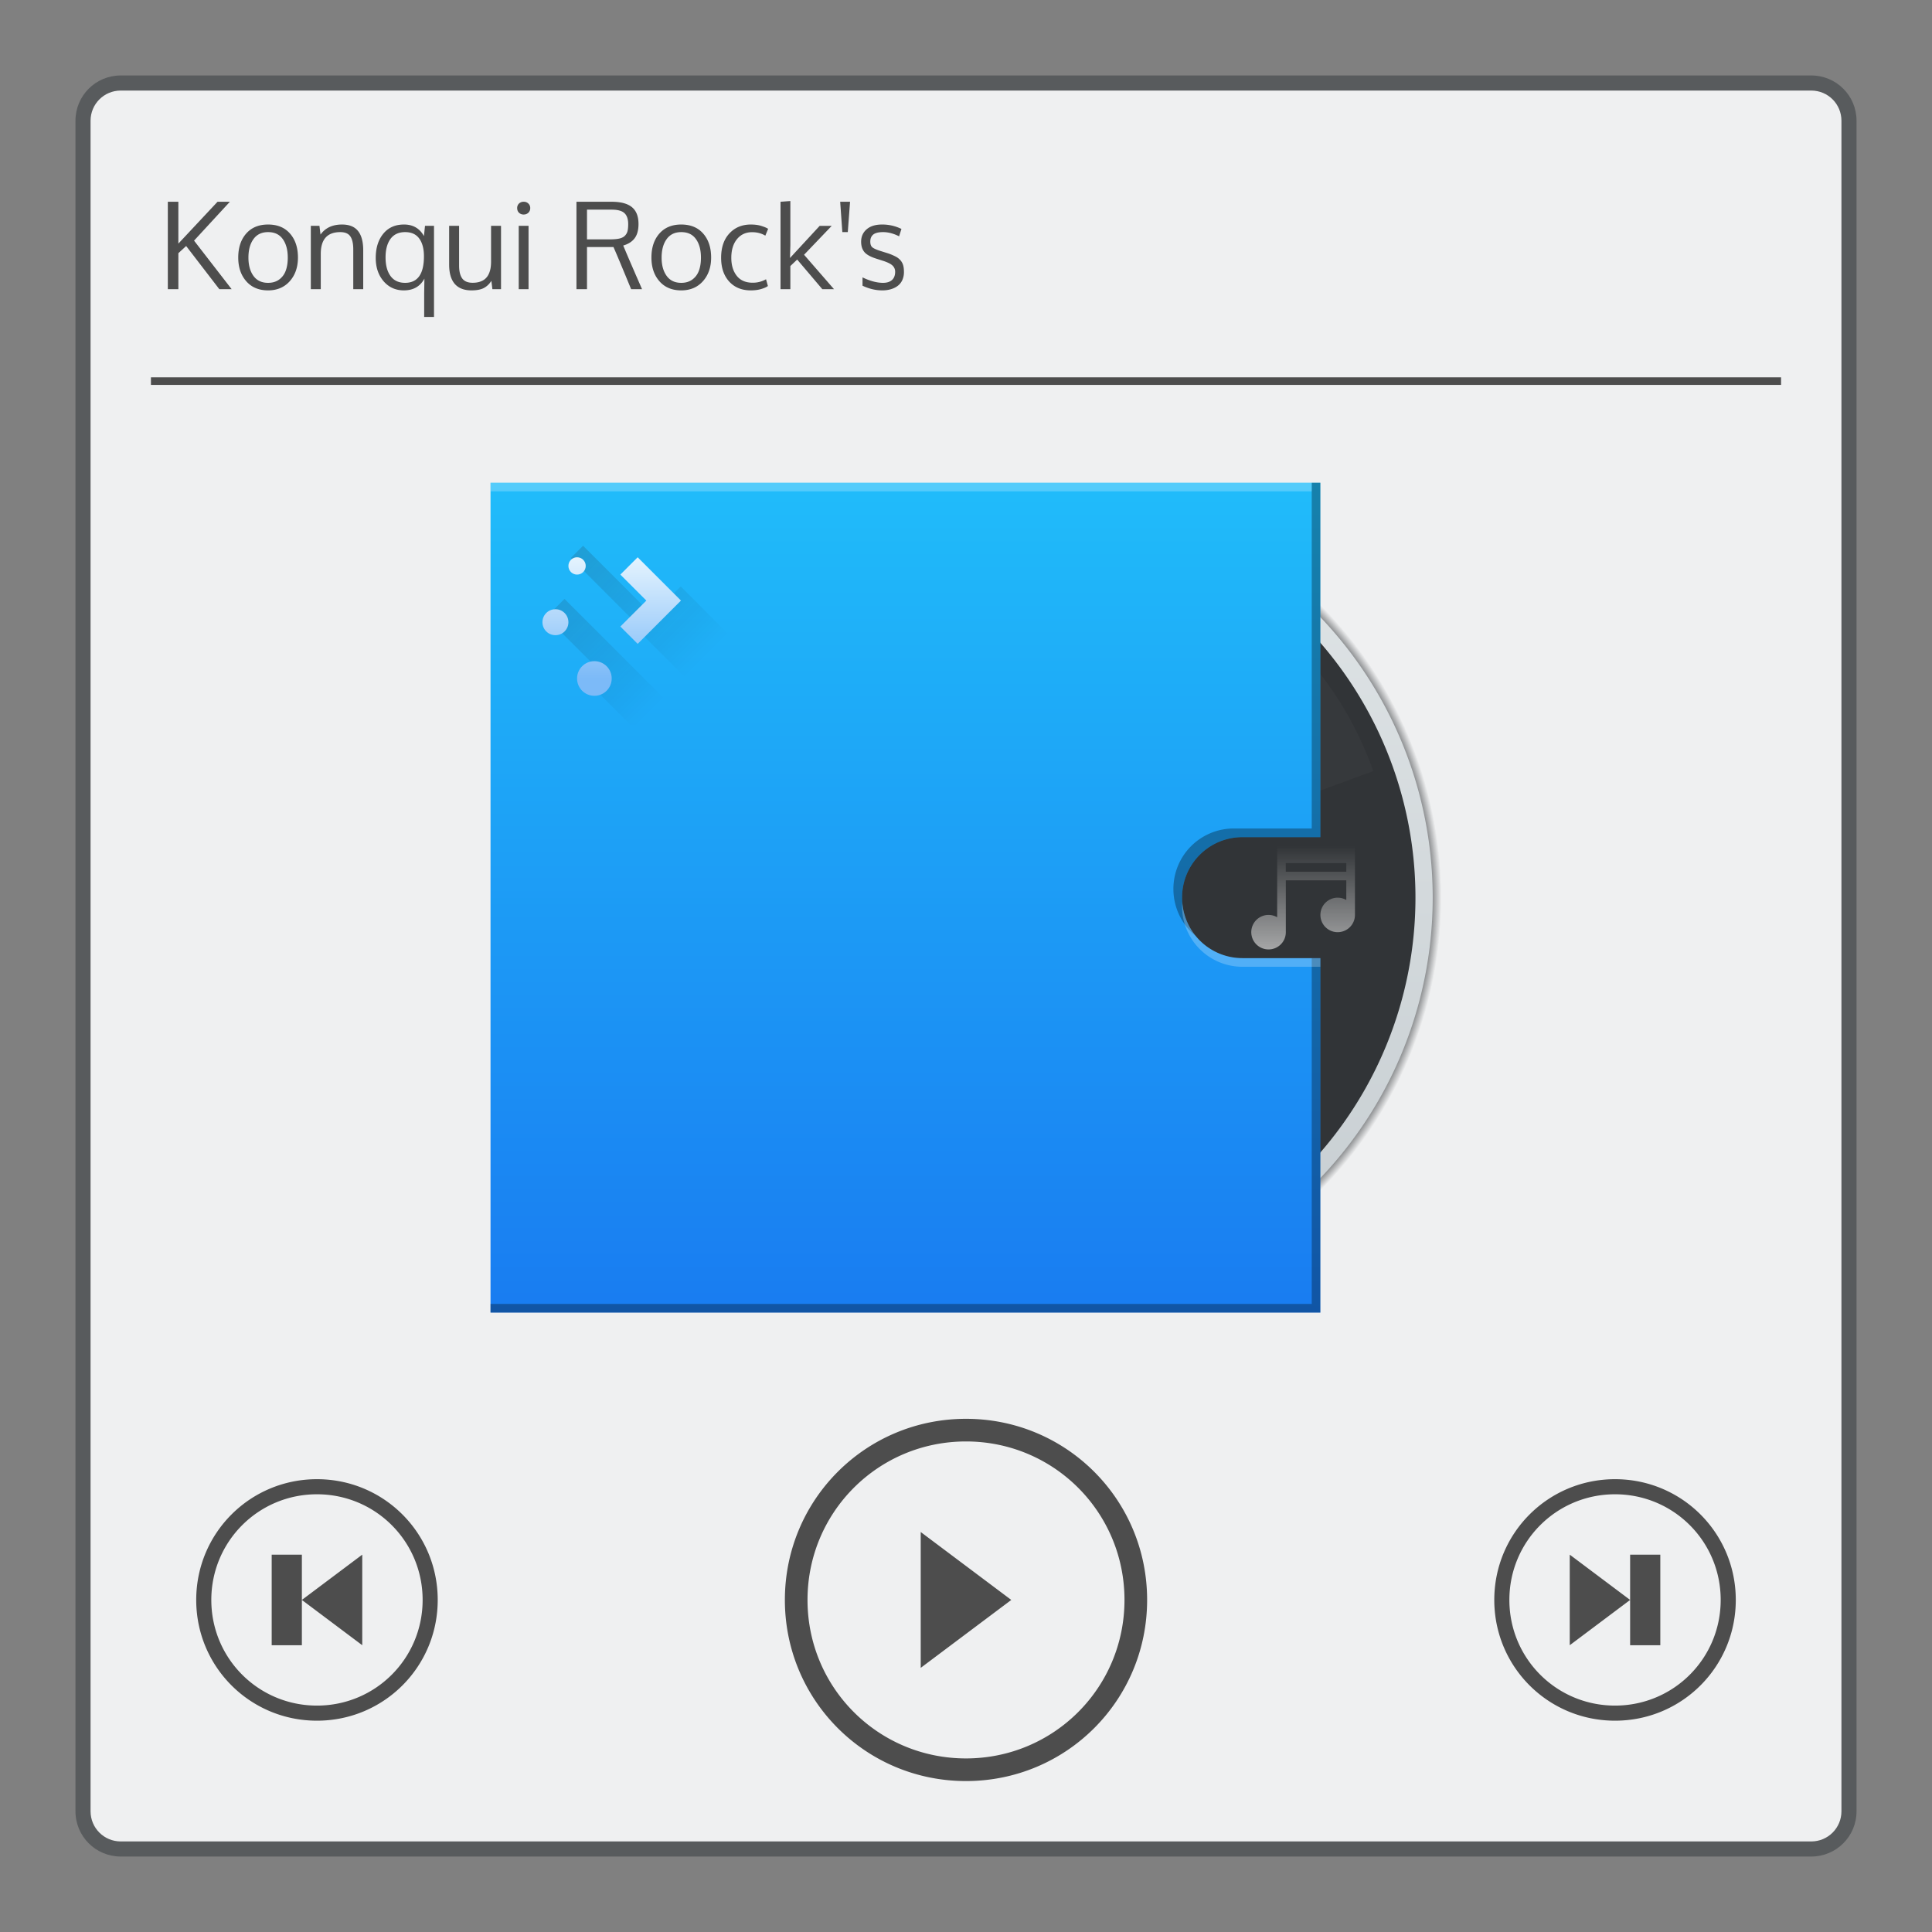 <svg xmlns="http://www.w3.org/2000/svg" xmlns:xlink="http://www.w3.org/1999/xlink" viewBox="0 0 256 256" id="svg2" version="1.1"><rect x="0" y="0" width="256" height="256" fill="#808080" stroke="none"/><defs id="defs4"><linearGradient id="linearGradient4547"><stop id="stop4549" offset="0" stop-color="#313437" stop-opacity="1"/><stop offset=".979" id="stop4555" stop-color="#313437" stop-opacity=".498"/><stop id="stop4551" offset="1" stop-color="#313437" stop-opacity="0"/></linearGradient><linearGradient gradientTransform="translate(2.646)" gradientUnits="userSpaceOnUse" y2="267.631" x2="19.05" y1="292.502" x1="19.05" id="linearGradient4652" xlink:href="#linearGradient4303"/><linearGradient id="linearGradient4303"><stop offset="0" id="stop4305" stop-color="#c6cdd1" stop-opacity="1"/><stop offset="1" id="stop4307" stop-color="#e0e5e7" stop-opacity="1"/></linearGradient><linearGradient gradientTransform="translate(1.588 -.265)" gradientUnits="userSpaceOnUse" y2="278.744" x2="28.046" y1="282.977" x1="28.046" id="linearGradient4742" xlink:href="#linearGradient4736-9"/><linearGradient id="linearGradient4736-9"><stop id="stop4738-8" offset="0" stop-color="#ccc" stop-opacity="1"/><stop id="stop4740-1" offset="1" stop-color="#ccc" stop-opacity="0"/></linearGradient><linearGradient gradientTransform="translate(-1.852)" gradientUnits="userSpaceOnUse" y2="267.367" x2="6.615" y1="292.767" x1="6.615" id="linearGradient4306" xlink:href="#linearGradient4143"/><linearGradient id="linearGradient4143"><stop offset="0" id="stop4145" stop-color="#197cf1" stop-opacity="1"/><stop offset="1" id="stop4147" stop-color="#20bcfa" stop-opacity="1"/></linearGradient><linearGradient gradientUnits="userSpaceOnUse" y2="39" x2="32" y1="23" x1="16" id="linearGradient4507" xlink:href="#linearGradient4227" gradientTransform="matrix(.265 0 0 .265 -.265 263.133)"/><linearGradient id="linearGradient4227"><stop id="stop4229" offset="0" stop-color="#292c2f" stop-opacity="1"/><stop id="stop4231" offset="1" stop-color="#000" stop-opacity="0"/></linearGradient><linearGradient gradientTransform="translate(0 -2)" gradientUnits="userSpaceOnUse" y2="1033.362" x2="11" y1="1049.362" x1="11" id="linearGradient4444" xlink:href="#linearGradient4438"/><linearGradient id="linearGradient4438"><stop id="stop4440" offset="0" stop-color="#000" stop-opacity="0"/><stop id="stop4442" offset="1" stop-color="#000" stop-opacity="1"/></linearGradient><linearGradient gradientTransform="translate(0 -2)" gradientUnits="userSpaceOnUse" y2="3" x2="11" y1="19" x1="11" id="linearGradient4452" xlink:href="#linearGradient4290-2"/><linearGradient id="linearGradient4290-2"><stop offset="0" id="stop4292" stop-color="#7cbaf8" stop-opacity="1"/><stop offset="1" id="stop4294" stop-color="#f4fcff" stop-opacity="1"/></linearGradient><radialGradient gradientTransform="translate(2.646)" gradientUnits="userSpaceOnUse" r="12.7" fy="280.067" fx="18.521" cy="280.067" cx="18.521" id="radialGradient4553" xlink:href="#linearGradient4547"/><style id="current-color-scheme" type="text/css"></style></defs><path d="M16 10h224c3.324 0 6 2.676 6 6v224c0 3.324-2.676 6-6 6H16c-3.324 0-6-2.676-6-6V16c0-3.324 2.676-6 6-6z" id="rect4240" fill="currentColor" fill-opacity=".5" stroke="none" color="#31363b"/><path d="M16 12h224c2.216 0 4 1.784 4 4v224c0 2.216-1.784 4-4 4H16c-2.216 0-4-1.784-4-4V16c0-2.216 1.784-4 4-4z" id="rect4238" fill="currentColor" fill-opacity="1" stroke="none" color="#eff0f1"/><path d="M104.727 26.639l-1.303.095v11.584h1.303v-3.07l.904-.857 3.332 3.927h1.547l-3.967-4.562 3.666-3.832h-1.596l-3.935 4.26.049-1.729V26.64zm-82.489.095v11.584h1.397v-4.77l1.031-.95 4.396 5.72h1.633l-4.982-6.435 4.746-5.149h-1.635l-5.19 5.545v-5.545h-1.396zm47.155 0a.865.865 0 0 0-.627.239.796.796 0 0 0-.237.601c0 .249.078.453.237.612a.865.865 0 0 0 .627.238c.248 0 .455-.08.619-.238a.814.814 0 0 0 .246-.612.784.784 0 0 0-.246-.601.838.838 0 0 0-.62-.239zm6.99 0v11.584h1.396v-5.586h3.508c.434.979 1.213 2.841 2.34 5.586h1.445c-.164-.38-.425-.98-.785-1.8l-.937-2.166c-.27-.63-.527-1.237-.77-1.819.667-.19 1.17-.51 1.508-.959.344-.455.516-1.087.516-1.896 0-1.01-.292-1.755-.874-2.23-.581-.477-1.478-.714-2.689-.714h-4.658zm34.945 0l.285 4.022h.723l.3-4.022h-1.308zM77.78 27.781h3.285c.804 0 1.37.16 1.692.477.323.312.482.793.482 1.443 0 .386-.03.7-.093.938a1.319 1.319 0 0 1-.366.617c-.174.17-.418.289-.73.357-.312.069-.72.104-1.223.104H77.78V27.78zM35.521 29.75c-1.232 0-2.2.401-2.904 1.205-.698.799-1.049 1.857-1.049 3.174 0 1.285.356 2.333 1.065 3.142.709.805 1.672 1.206 2.888 1.206 1.19 0 2.147-.404 2.872-1.213.724-.815 1.087-1.86 1.087-3.135 0-1.317-.35-2.375-1.048-3.174-.699-.804-1.667-1.205-2.91-1.205zm9.8 0c-1.265 0-2.216.443-2.85 1.332l-.143-1.158h-1.142v8.394h1.318v-4.681c0-1.92.861-2.881 2.586-2.881.64 0 1.086.194 1.34.58.254.38.38.949.38 1.705v5.277h1.319v-5.132c0-1.154-.231-2.015-.691-2.58-.455-.572-1.16-.856-2.118-.856zm8.21 0c-1.163 0-2.077.406-2.744 1.22-.666.815-1 1.883-1 3.206 0 1.248.346 2.278 1.04 3.088.697.809 1.594 1.213 2.689 1.213 1.248 0 2.156-.518 2.722-1.555l-.033 1.959V42h1.303V29.924h-1.192l-.142 1.357c-.566-1.02-1.447-1.531-2.643-1.531zm36.739 0c-1.233 0-2.201.401-2.905 1.205-.698.799-1.047 1.857-1.047 3.174 0 1.285.354 2.333 1.063 3.142.709.805 1.672 1.206 2.889 1.206 1.19 0 2.146-.404 2.87-1.213.725-.815 1.089-1.86 1.089-3.135 0-1.317-.35-2.375-1.047-3.174-.699-.804-1.67-1.205-2.912-1.205zm9.226 0c-1.169 0-2.118.393-2.848 1.182-.73.783-1.095 1.858-1.095 3.228 0 1.312.355 2.36 1.064 3.143.714.783 1.67 1.174 2.871 1.174.513 0 .974-.06 1.381-.182.407-.122.701-.254.881-.397l-.246-.896a3.49 3.49 0 0 1-1.77.459c-.925 0-1.628-.304-2.109-.912-.481-.608-.723-1.405-.723-2.389 0-1.037.252-1.86.754-2.474.503-.614 1.17-.92 2-.92.656 0 1.241.152 1.754.459l.371-.905c-.18-.121-.469-.246-.87-.373-.398-.132-.87-.197-1.415-.197zm17.385 0c-.878 0-1.56.212-2.047.635-.487.418-.73.968-.73 1.65 0 .55.141.999.421 1.348.28.344.799.637 1.555.88l.92.294c.608.195 1.029.404 1.262.627.232.222.35.498.35.826 0 .476-.14.84-.42 1.094-.281.248-.676.373-1.184.373-.81 0-1.716-.24-2.72-.721v1.101c.867.413 1.743.62 2.626.62.397 0 .76-.048 1.094-.143.338-.095.64-.237.904-.428.27-.19.481-.444.635-.761a2.56 2.56 0 0 0 .23-1.112c0-.338-.032-.624-.095-.857a1.754 1.754 0 0 0-.348-.666 2.17 2.17 0 0 0-.707-.54 6.8 6.8 0 0 0-1.15-.46l-.834-.262c-.545-.175-.901-.339-1.07-.492-.17-.154-.255-.402-.255-.746 0-.408.13-.716.389-.928.265-.217.7-.326 1.309-.326.682 0 1.389.186 2.119.557l.31-.977a5.72 5.72 0 0 0-2.564-.586zm-57.367.174v5.125c0 1.137.249 1.996.746 2.572.502.571 1.241.856 2.215.856.687 0 1.23-.103 1.627-.309.402-.212.738-.53 1.007-.953l.135 1.103h1.143v-8.394h-1.319v4.713c0 .333-.022.637-.07.912-.048.275-.13.534-.246.777a1.901 1.901 0 0 1-.453.612c-.18.163-.412.293-.697.388-.28.095-.604.143-.97.143-.645 0-1.108-.192-1.388-.578-.275-.387-.412-.954-.412-1.7v-5.267h-1.318zm9.22 0v8.394h1.301v-8.394h-1.3zm-33.213.832c.863 0 1.513.31 1.952.93.439.613.658 1.432.658 2.459 0 .655-.09 1.23-.27 1.722-.18.487-.47.878-.873 1.174-.396.29-.885.436-1.467.436-.846 0-1.493-.307-1.937-.92-.444-.614-.666-1.42-.666-2.42 0-1.021.222-1.838.666-2.451.444-.62 1.091-.93 1.937-.93zm18.163 0c.835 0 1.458.286 1.87.857.413.566.62 1.35.62 2.35 0 2.343-.832 3.514-2.498 3.514-.847 0-1.49-.302-1.93-.905-.439-.603-.658-1.424-.658-2.467 0-1.026.217-1.84.65-2.443.44-.603 1.089-.906 1.946-.906zm36.586 0c.862 0 1.512.31 1.95.93.44.613.659 1.432.659 2.459 0 .655-.09 1.23-.27 1.722-.18.487-.47.878-.873 1.174-.396.29-.885.436-1.466.436-.847 0-1.492-.307-1.936-.92-.444-.614-.668-1.42-.668-2.42 0-1.021.224-1.838.668-2.451.444-.62 1.09-.93 1.936-.93zM20 50v1h216v-1H20zm108 138c-13.296 0-24 10.704-24 24s10.704 24 24 24 24-10.704 24-24-10.704-24-24-24zm0 3c11.634 0 21 9.366 21 21s-9.366 21-21 21-21-9.366-21-21 9.366-21 21-21zm-86 5c-8.864 0-16 7.136-16 16s7.136 16 16 16 16-7.136 16-16-7.136-16-16-16zm172 0c-8.864 0-16 7.136-16 16s7.136 16 16 16 16-7.136 16-16-7.136-16-16-16zm-172 2c7.756 0 14 6.244 14 14s-6.244 14-14 14-14-6.244-14-14 6.244-14 14-14zm172 0c7.756 0 14 6.244 14 14s-6.244 14-14 14-14-6.244-14-14 6.244-14 14-14zm-92 5v18l12-9-12-9zm-86 3v12h4v-12h-4zm4 6l8 6v-12l-8 6zm168-6v12l8-6-8-6zm8 6v6h4v-12h-4v6z" id="path7228" fill="currentColor" fill-opacity="1" stroke="none" color="#4d4d4d"/><g transform="matrix(4.329 0 0 4.329 54.69 -1093.468)" id="layer1-7" stroke="none"><g transform="translate(-2.381)" id="g4785"><path id="path4744" d="M21.167 276.362a3.704 3.704 0 0 0-3.705 3.705 3.704 3.704 0 0 0 3.705 3.704 3.704 3.704 0 0 0 3.704-3.704 3.704 3.704 0 0 0-3.704-3.705zm0 2.701a1.003 1.003 0 0 1 1.003 1.004 1.003 1.003 0 0 1-1.003 1.003 1.003 1.003 0 0 1-1.004-1.003 1.003 1.003 0 0 1 1.004-1.004z" opacity="1" fill="#000" fill-opacity=".157" stroke-width=".1" stroke-linecap="round" stroke-linejoin="miter" stroke-miterlimit="4" stroke-dasharray="none" stroke-opacity=".299"/><path d="M21.167 267.367a12.7 12.7 0 0 0-12.7 12.7 12.7 12.7 0 0 0 12.7 12.7 12.7 12.7 0 0 0 12.7-12.7 12.7 12.7 0 0 0-12.7-12.7zm0 9.26a3.44 3.44 0 0 1 3.44 3.44 3.44 3.44 0 0 1-3.44 3.44 3.44 3.44 0 0 1-3.44-3.44 3.44 3.44 0 0 1 3.44-3.44z" id="circle4545" opacity="1" fill="url(#radialGradient4553)" fill-opacity="1" stroke-width=".1" stroke-linecap="round" stroke-linejoin="miter" stroke-miterlimit="4" stroke-dasharray="none" stroke-opacity=".299"/><path d="M21.167 267.631A12.435 12.435 0 0 0 8.73 280.067a12.435 12.435 0 0 0 12.436 12.435 12.435 12.435 0 0 0 12.435-12.435 12.435 12.435 0 0 0-12.435-12.436zm0 8.996a3.44 3.44 0 0 0-.29.015 3.44 3.44 0 0 1 .29-.015zm.29.015a3.44 3.44 0 0 1 .177.021 3.44 3.44 0 0 0-.177-.021zm-.757.021a3.44 3.44 0 0 0-.167.025 3.44 3.44 0 0 1 .167-.025zm1.1.025a3.44 3.44 0 0 1 .173.039 3.44 3.44 0 0 0-.172-.039zm-1.44.039a3.44 3.44 0 0 0-.157.04 3.44 3.44 0 0 1 .158-.04zm1.77.04a3.44 3.44 0 0 1 .172.057 3.44 3.44 0 0 0-.172-.057zm-2.099.057a3.44 3.44 0 0 0-.156.057 3.44 3.44 0 0 1 .156-.057zm2.428.057a3.44 3.44 0 0 1 .157.07 3.44 3.44 0 0 0-.157-.07zm-2.742.07a3.44 3.44 0 0 0-.155.076 3.44 3.44 0 0 1 .155-.075zm3.054.076a3.44 3.44 0 0 1 .143.082 3.44 3.44 0 0 0-.143-.082zm-3.352.082a3.44 3.44 0 0 0-.154.094 3.44 3.44 0 0 1 .154-.094zm3.65.094a3.44 3.44 0 0 1 .134.097 3.44 3.44 0 0 0-.135-.097zm-3.939.097a3.44 3.44 0 0 0-.138.104 3.44 3.44 0 0 1 .138-.104zm4.211.104a3.44 3.44 0 0 1 .133.117 3.44 3.44 0 0 0-.133-.117zm-4.482.117a3.44 3.44 0 0 0-.123.115 3.44 3.44 0 0 1 .123-.115zm4.739.115a3.44 3.44 0 0 1 .114.123 3.44 3.44 0 0 0-.114-.123zm-4.977.123a3.44 3.44 0 0 0-.117.133 3.44 3.44 0 0 1 .117-.133zm5.208.133a3.44 3.44 0 0 1 .104.138 3.44 3.44 0 0 0-.104-.138zm-5.43.138a3.44 3.44 0 0 0-.096.135 3.44 3.44 0 0 1 .097-.135zm5.631.135a3.44 3.44 0 0 1 .095.154 3.44 3.44 0 0 0-.095-.154zm-5.821.154a3.44 3.44 0 0 0-.082.143 3.44 3.44 0 0 1 .082-.143zm5.997.143a3.44 3.44 0 0 1 .076.155 3.44 3.44 0 0 0-.076-.155zm-6.154.155a3.44 3.44 0 0 0-.071.158 3.44 3.44 0 0 1 .07-.158zm3.115.127a1.323 1.323 0 0 1 1.323 1.323 1.323 1.323 0 0 1-1.323 1.322 1.323 1.323 0 0 1-1.323-1.322 1.323 1.323 0 0 1 1.323-1.323zm3.186.03a3.44 3.44 0 0 1 .056.157 3.44 3.44 0 0 0-.056-.156zm-6.429.157a3.44 3.44 0 0 0-.057.172 3.44 3.44 0 0 1 .057-.172zm6.542.172a3.44 3.44 0 0 1 .04.157 3.44 3.44 0 0 0-.04-.157zm-6.64.157a3.44 3.44 0 0 0-.038.172 3.44 3.44 0 0 1 .039-.172zm6.72.172a3.44 3.44 0 0 1 .024.167 3.44 3.44 0 0 0-.025-.167zm-6.783.167a3.44 3.44 0 0 0-.021.178 3.44 3.44 0 0 1 .021-.178zm6.829.178a3.44 3.44 0 0 1 .014.29 3.44 3.44 0 0 0-.014-.29zm-6.865.29a3.44 3.44 0 0 0 .015.29 3.44 3.44 0 0 1-.015-.29zm6.865.29a3.44 3.44 0 0 1-.022.177 3.44 3.44 0 0 0 .022-.178zm-6.829.177a3.44 3.44 0 0 0 .025.167 3.44 3.44 0 0 1-.025-.167zm6.782.167a3.44 3.44 0 0 1-.038.172 3.44 3.44 0 0 0 .038-.172zm-6.718.172a3.44 3.44 0 0 0 .04.157 3.44 3.44 0 0 1-.04-.157zm6.64.157a3.44 3.44 0 0 1-.058.172 3.44 3.44 0 0 0 .057-.172zm-6.543.172a3.44 3.44 0 0 0 .057.156 3.44 3.44 0 0 1-.057-.156zm6.429.156a3.44 3.44 0 0 1-.071.158 3.44 3.44 0 0 0 .07-.158zm-6.301.158a3.44 3.44 0 0 0 .075.155 3.44 3.44 0 0 1-.075-.155zm6.154.155a3.44 3.44 0 0 1-.081.143 3.44 3.44 0 0 0 .081-.143zm-5.997.143a3.44 3.44 0 0 0 .094.154 3.44 3.44 0 0 1-.094-.154zm5.821.154a3.44 3.44 0 0 1-.097.135 3.44 3.44 0 0 0 .097-.135zm-5.63.135a3.44 3.44 0 0 0 .104.138 3.44 3.44 0 0 1-.104-.138zm5.429.138a3.44 3.44 0 0 1-.117.133 3.44 3.44 0 0 0 .117-.133zm-5.208.133a3.44 3.44 0 0 0 .115.123 3.44 3.44 0 0 1-.115-.123zm4.977.123a3.44 3.44 0 0 1-.124.115 3.44 3.44 0 0 0 .124-.115zm-4.739.115a3.44 3.44 0 0 0 .133.117 3.44 3.44 0 0 1-.133-.117zm4.482.117a3.44 3.44 0 0 1-.138.104 3.44 3.44 0 0 0 .138-.104zm-4.21.104a3.44 3.44 0 0 0 .134.097 3.44 3.44 0 0 1-.135-.097zm3.937.097a3.44 3.44 0 0 1-.154.094 3.44 3.44 0 0 0 .154-.094zm-3.649.094a3.44 3.44 0 0 0 .143.082 3.44 3.44 0 0 1-.143-.082zm3.352.082a3.44 3.44 0 0 1-.155.075 3.44 3.44 0 0 0 .155-.075zm-3.054.075a3.44 3.44 0 0 0 .158.071 3.44 3.44 0 0 1-.158-.07zm2.742.071a3.44 3.44 0 0 1-.157.057 3.44 3.44 0 0 0 .157-.057zm-2.428.057a3.44 3.44 0 0 0 .172.057 3.44 3.44 0 0 1-.172-.057zm2.099.057a3.44 3.44 0 0 1-.157.04 3.44 3.44 0 0 0 .157-.04zm-1.77.04a3.44 3.44 0 0 0 .173.039 3.44 3.44 0 0 1-.172-.039zm1.44.039a3.44 3.44 0 0 1-.166.025 3.44 3.44 0 0 0 .167-.025zm-1.1.025a3.44 3.44 0 0 0 .177.021 3.44 3.44 0 0 1-.177-.021zm.757.021a3.44 3.44 0 0 1-.29.015 3.44 3.44 0 0 0 .29-.015z" id="path4308" opacity="1" fill="url(#linearGradient4652)" fill-opacity="1" stroke-width=".1" stroke-linecap="round" stroke-linejoin="miter" stroke-miterlimit="4" stroke-dasharray="none" stroke-opacity=".299"/><path d="M21.167 268.16A11.906 11.906 0 0 0 9.26 280.067a11.906 11.906 0 0 0 11.907 11.906 11.906 11.906 0 0 0 11.906-11.906 11.906 11.906 0 0 0-11.906-11.907zm0 8.467a3.44 3.44 0 0 1 3.44 3.44 3.44 3.44 0 0 1-3.44 3.44 3.44 3.44 0 0 1-3.44-3.44 3.44 3.44 0 0 1 3.44-3.44zm0 .794a2.646 2.646 0 0 0-2.646 2.646 2.646 2.646 0 0 0 2.646 2.646 2.646 2.646 0 0 0 2.646-2.646 2.646 2.646 0 0 0-2.646-2.646zm0 1.323a1.323 1.323 0 0 1 1.323 1.323 1.323 1.323 0 0 1-1.323 1.323 1.323 1.323 0 0 1-1.323-1.323 1.323 1.323 0 0 1 1.323-1.323z" id="circle4543" opacity="1" fill="#313437" fill-opacity="1" stroke-width=".1" stroke-linecap="round" stroke-linejoin="miter" stroke-miterlimit="4" stroke-dasharray="none" stroke-opacity=".299"/><path d="M28.84 278.48V280.667a.528.528 0 1 0-.265.985c.293.001.53-.235.53-.528v-1.587h1.851v.602a.528.528 0 1 0-.265.985c.294 0 .53-.236.53-.53v-2.116H28.84zm.264.528h1.852v.265h-1.852v-.265z" id="rect4141" fill="url(#linearGradient4742)" fill-opacity="1"/><path d="M26.822 270.271a11.327 11.327 0 0 0-1.78-.82l-2.062 5.578c.294.107.584.235.866.398.28.162.537.349.777.55l3.799-4.574a11.335 11.335 0 0 0-1.6-1.132z" id="path4128" fill="#4c5053" fill-opacity="1"/><path id="path4197" d="M15.511 289.862a11.314 11.314 0 0 1-1.6-1.131l3.8-4.575c.239.201.496.389.777.55.28.163.571.292.866.398l-2.063 5.578a11.326 11.326 0 0 1-1.78-.82z" fill="#4c5053" fill-opacity="1"/><path d="M13.169 288.065c-.472-.472-.882-.98-1.253-1.507l4.854-3.436c.179.257.379.504.608.733.23.23.477.43.733.609l-3.435 4.853c-.527-.37-1.036-.78-1.507-1.252z" id="path4461" fill="#4c5053" fill-opacity=".198"/><path d="M30.962 274.411a11.317 11.317 0 0 0-1.131-1.6l-4.575 3.8c.201.239.388.496.55.777.163.281.292.571.399.866l5.577-2.063a11.328 11.328 0 0 0-.82-1.78z" id="path4463" fill="#4c5053" fill-opacity=".198"/><path id="path4465" d="M11.371 285.722a11.33 11.33 0 0 1-.82-1.78l5.578-2.062a5.4 5.4 0 0 0 .398.866c.162.28.349.537.55.777l-4.574 3.799a11.316 11.316 0 0 1-1.132-1.6z" fill="#4c5053" fill-opacity=".198"/><path d="M80 52a12 12 0 0 0-12 12 12 12 0 0 0 12 12 12 12 0 0 0 12-12 12 12 0 0 0-12-12zm0 1a11 11 0 0 1 11 11 11 11 0 0 1-11 11 11 11 0 0 1-11-11 11 11 0 0 1 11-11z" transform="matrix(.265 0 0 .265 0 263.133)" id="path4780" opacity="1" fill="#000" fill-opacity=".078" stroke-width=".1" stroke-linecap="round" stroke-linejoin="miter" stroke-miterlimit="4" stroke-dasharray="none" stroke-opacity=".299"/></g><path id="rect4188" d="M2.381 267.367v25.4h25.4v-10.848H25.4a1.848 1.848 0 0 1-1.852-1.852c0-1.026.826-1.852 1.852-1.852h2.381v-10.848h-25.4z" opacity="1" fill="url(#linearGradient4306)" fill-opacity="1" stroke-width=".1" stroke-linecap="round" stroke-linejoin="miter" stroke-miterlimit="4" stroke-dasharray="none" stroke-opacity=".299"/><path id="rect4480" d="M5.214 269.296l-.374.374 2.117 2.117-.078.078 2.91 2.91h1.059v-1.588l-1.323-1.322-1.323-1.323-.871.87-2.117-2.116zm-.568 1.627l-.561.56 1.455 1.456-.358.358 1.478 1.478H8.5l-3.854-3.852z" opacity=".2" fill="url(#linearGradient4507)" fill-opacity="1" stroke-opacity="1"/><g id="layer1-2" transform="matrix(.265 0 0 .265 3.175 -4.192)" fill="url(#linearGradient4444)" fill-opacity="1"><path d="M7 3c-.554 0-1 .446-1 1s.446 1 1 1 1-.446 1-1-.446-1-1-1zm7 0l-2 2 3 3-3 3 2 2 3-3 2-2-5-5zM4.5 9C3.669 9 3 9.669 3 10.5S3.669 12 4.5 12 6 11.331 6 10.5 5.331 9 4.5 9zM9 15c-1.108 0-2 .892-2 2s.892 2 2 2 2-.892 2-2-.892-2-2-2z" transform="translate(0 1030.362)" id="rect4231" opacity="1" fill="url(#linearGradient4452)" fill-opacity="1" stroke="none"/></g><path id="path4532" d="M27.517 267.367v10.583h-2.382a1.848 1.848 0 0 0-1.852 1.852c0 .58.265 1.097.68 1.436a1.845 1.845 0 0 1-.415-1.171c0-1.026.826-1.852 1.852-1.852h2.381v-10.848h-.264zm0 14.552v10.583H2.38v.265h25.4v-10.848h-.264z" opacity="1" fill="#000" fill-opacity=".314" stroke-width=".1" stroke-linecap="round" stroke-linejoin="miter" stroke-miterlimit="4" stroke-dasharray="none" stroke-opacity=".299"/><path id="path4537" d="M2.381 267.367v.264h25.136v-.264zm21.174 12.832c-.003.044-.007.088-.007.132 0 1.026.826 1.852 1.852 1.852h2.381v-.264H25.4a1.846 1.846 0 0 1-1.845-1.72z" opacity="1" fill="#fff" fill-opacity=".235" stroke-width=".1" stroke-linecap="round" stroke-linejoin="miter" stroke-miterlimit="4" stroke-dasharray="none" stroke-opacity=".299"/></g></svg>
